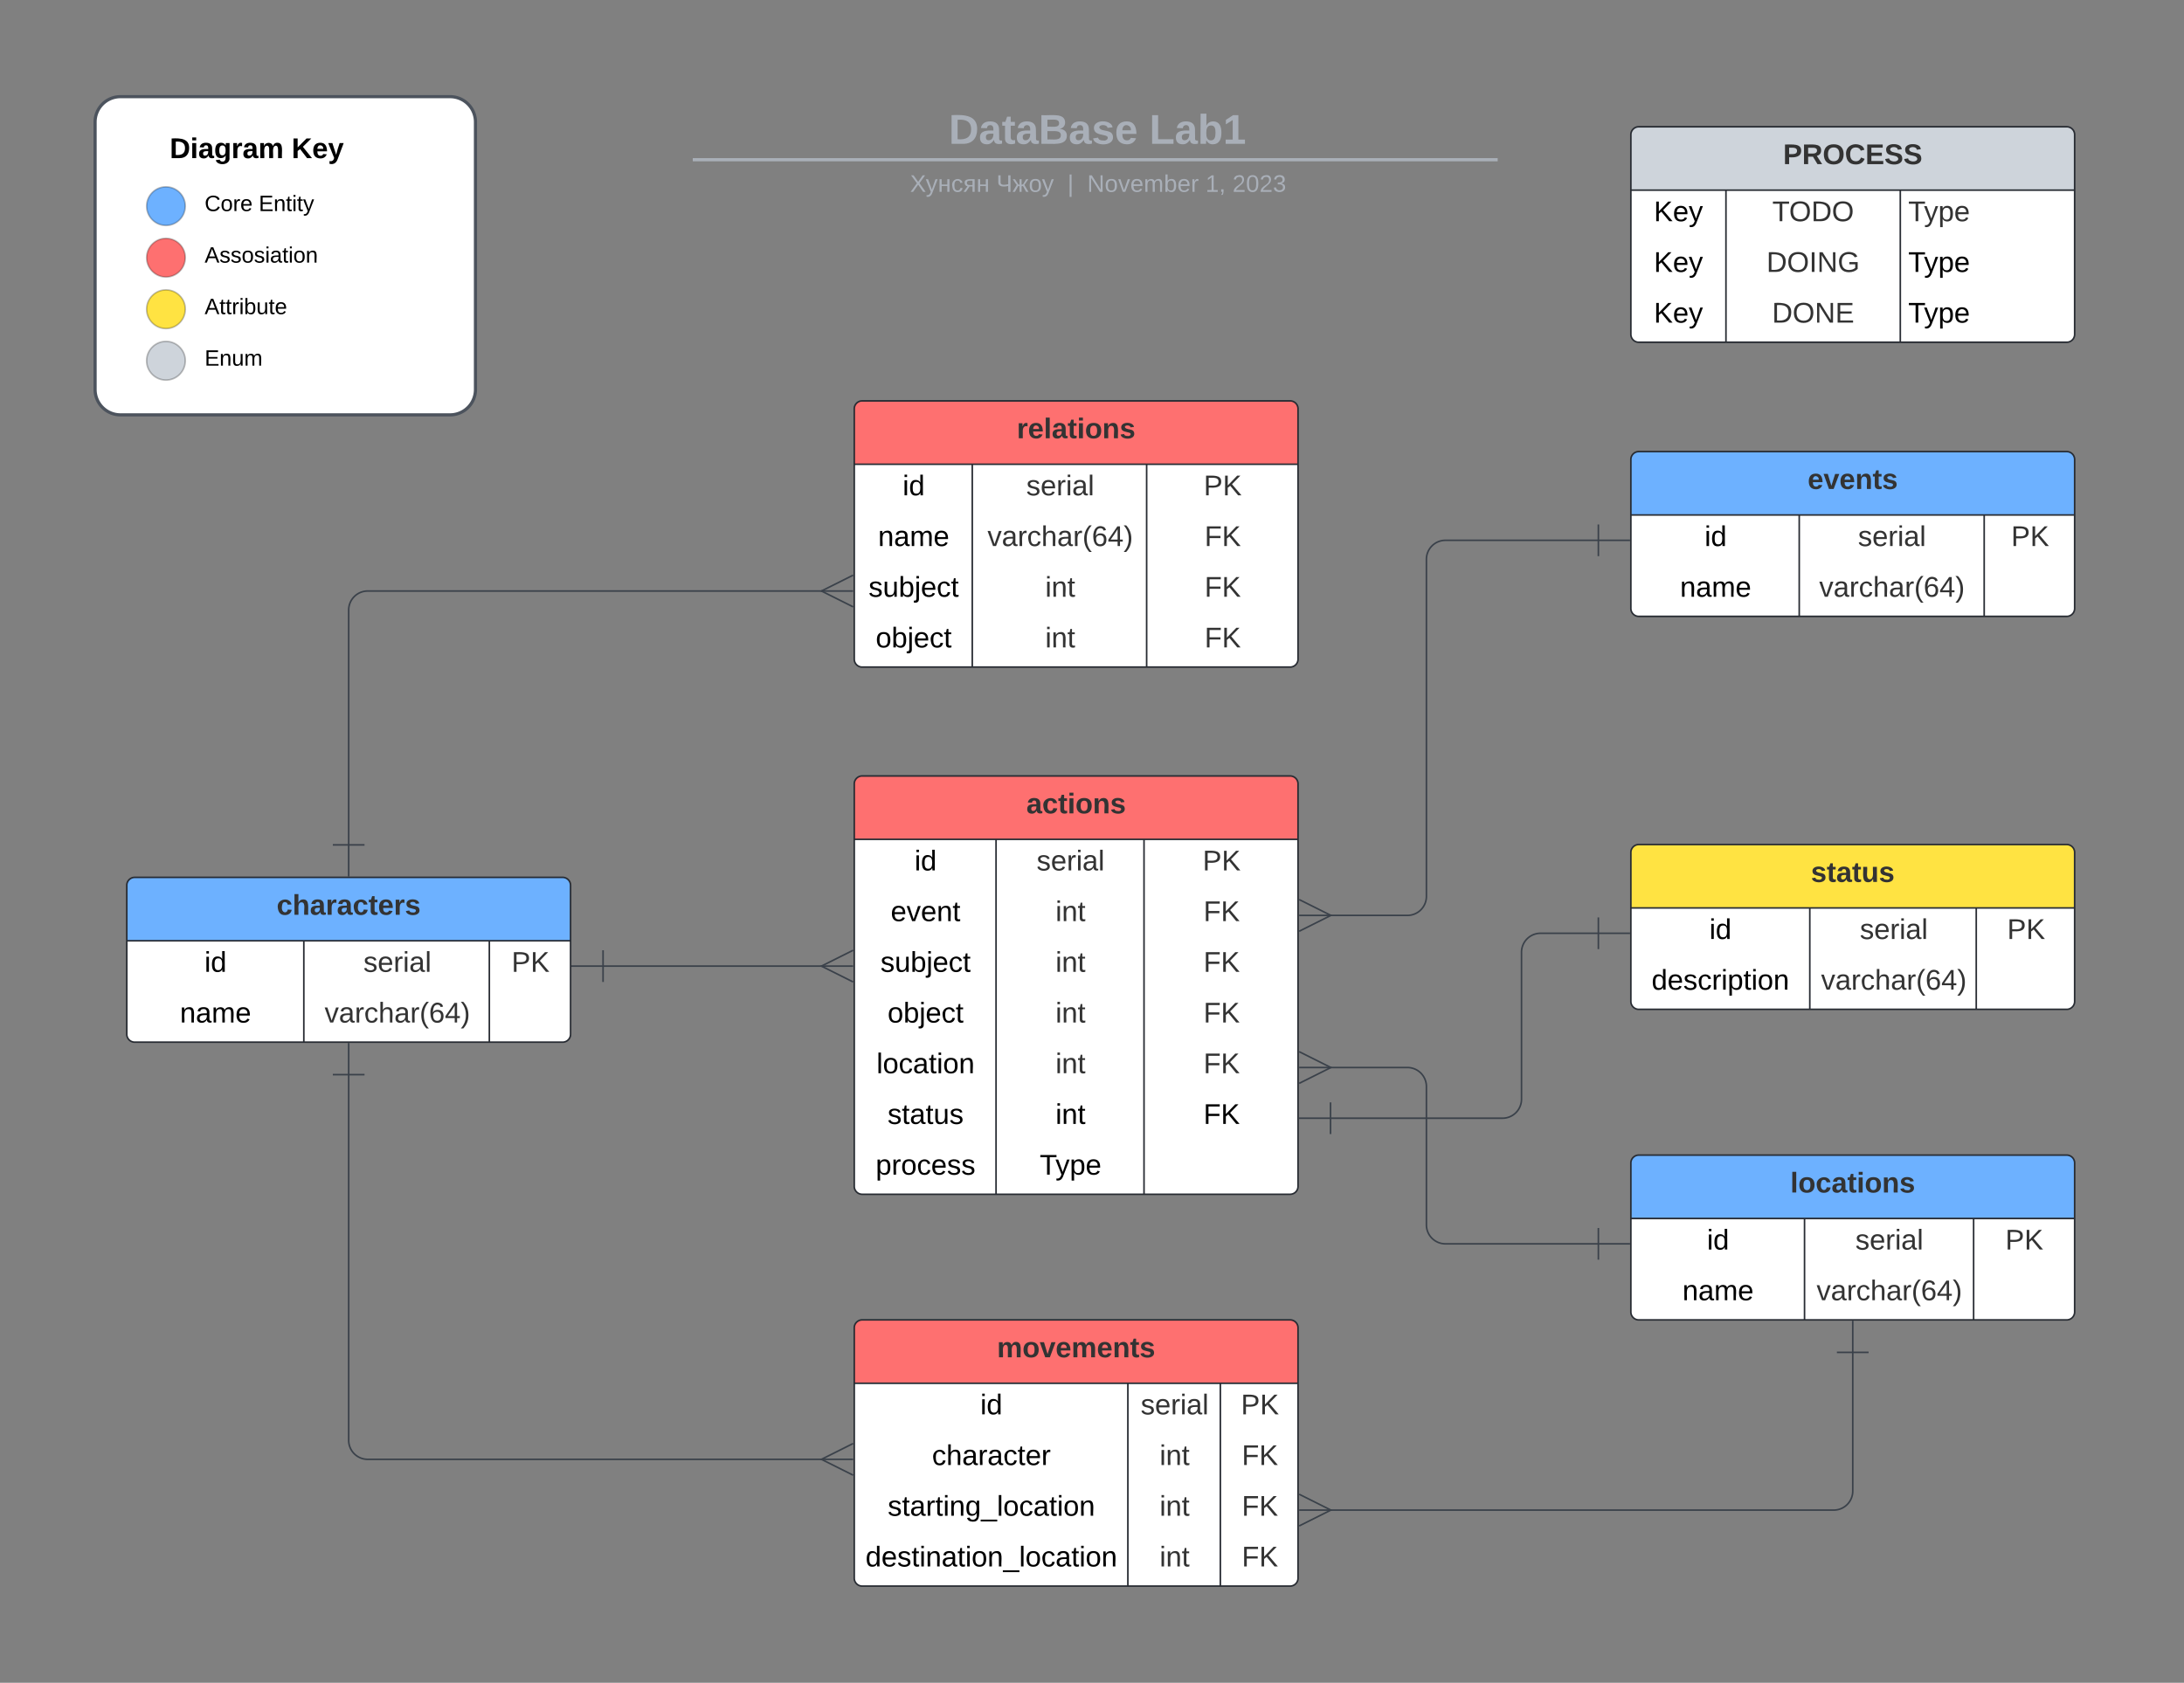 <svg xmlns="http://www.w3.org/2000/svg" xmlns:xlink="http://www.w3.org/1999/xlink" xmlns:lucid="lucid" width="1378" height="1062"><rect width="100%" height="100%" fill="#808080" stroke="none"/><g transform="translate(0 0)" lucid:page-tab-id="0_0"><path d="M262.63 69a8 8 0 0 1 8-8h836.75a8 8 0 0 1 8 8v25.16a8 8 0 0 1-8 8H270.6a8 8 0 0 1-8-8z" stroke="#000" stroke-opacity="0" stroke-width="2" fill="#fff" fill-opacity="0"/><use xlink:href="#a" transform="matrix(1,0,0,1,266.625,65) translate(332.029 25.783)"/><use xlink:href="#b" transform="matrix(1,0,0,1,266.625,65) translate(458.551 25.783)"/><path d="M438.1 100.8h505.87M438.14 100.8h-1.03M943.95 100.8h1.02" stroke="#a9afb8" stroke-width="2" fill="none"/><path d="M262.63 110.16a8 8 0 0 1 8-8h837.7a8 8 0 0 1 8 8V113a8 8 0 0 1-8 8h-837.7a8 8 0 0 1-8-8z" stroke="#000" stroke-opacity="0" stroke-width="2" fill="#fff" fill-opacity="0"/><use xlink:href="#c" transform="matrix(1,0,0,1,266.625,106.155) translate(307.615 14.917)"/><use xlink:href="#d" transform="matrix(1,0,0,1,266.625,106.155) translate(362.087 14.917)"/><use xlink:href="#e" transform="matrix(1,0,0,1,266.625,106.155) translate(406.913 14.917)"/><use xlink:href="#f" transform="matrix(1,0,0,1,266.625,106.155) translate(419.363 14.917)"/><use xlink:href="#g" transform="matrix(1,0,0,1,266.625,106.155) translate(494.017 14.917)"/><use xlink:href="#h" transform="matrix(1,0,0,1,266.625,106.155) translate(511.013 14.917)"/><path d="M80 558.72a5 5 0 0 1 5-5h270a5 5 0 0 1 5 5v94a5 5 0 0 1-5 5H85a5 5 0 0 1-5-5z" fill="#fff"/><path d="M80 593.72v-35a5 5 0 0 1 5-5h270a5 5 0 0 1 5 5v35" fill="#6db1ff"/><path d="M80 558.72a5 5 0 0 1 5-5h270a5 5 0 0 1 5 5v94a5 5 0 0 1-5 5H85a5 5 0 0 1-5-5zM80 593.72h280M191.7 593.72v64M308.75 593.72v64" stroke="#282c33" fill="none"/><use xlink:href="#i" transform="matrix(1,0,0,1,90,553.724) translate(84.55 23.6)"/><use xlink:href="#j" transform="matrix(1,0,0,1,85,596.224) translate(44.025 17.1)"/><use xlink:href="#k" transform="matrix(1,0,0,1,196.706,596.224) translate(32.575 17.1)"/><use xlink:href="#l" transform="matrix(1,0,0,1,313.754,596.224) translate(9 17.1)"/><use xlink:href="#m" transform="matrix(1,0,0,1,85,628.224) translate(28.525 17.1)"/><use xlink:href="#n" transform="matrix(1,0,0,1,196.706,628.224) translate(8.1 17.1)"/><path d="M60 77a16 16 0 0 1 16-16h208a16 16 0 0 1 16 16v168.82a16 16 0 0 1-16 16H76a16 16 0 0 1-16-16z" stroke="#4c535d" stroke-width="2" fill="#fff"/><path d="M116.9 130.1c0 6.74-5.45 12.2-12.18 12.2-6.74 0-12.2-5.46-12.2-12.2 0-6.73 5.46-12.2 12.2-12.2 6.73 0 12.2 5.47 12.2 12.2z" stroke="#000" stroke-opacity=".25" fill="#6db1ff"/><path d="M116.9 162.63c0 6.74-5.45 12.2-12.18 12.2-6.74 0-12.2-5.47-12.2-12.2 0-6.74 5.46-12.2 12.2-12.2 6.73 0 12.2 5.46 12.2 12.2z" stroke="#000" stroke-opacity=".25" fill="#fe7070"/><path d="M116.9 195.15c0 6.74-5.45 12.2-12.18 12.2-6.74 0-12.2-5.46-12.2-12.2 0-6.74 5.46-12.2 12.2-12.2 6.73 0 12.2 5.47 12.2 12.2z" stroke="#000" stroke-opacity=".25" fill="#ffe342"/><path d="M116.9 227.67c0 6.74-5.45 12.2-12.18 12.2-6.74 0-12.2-5.46-12.2-12.2 0-6.73 5.46-12.2 12.2-12.2 6.73 0 12.2 5.47 12.2 12.2z" stroke="#000" stroke-opacity=".25" fill="#ced4db"/><use xlink:href="#o" transform="matrix(1,0,0,1,92.521,85.391) translate(14.575 14.4)"/><use xlink:href="#p" transform="matrix(1,0,0,1,92.521,85.391) translate(91.475 14.4)"/><use xlink:href="#q" transform="matrix(1,0,0,1,129.108,117.913) translate(0 15.3)"/><use xlink:href="#r" transform="matrix(1,0,0,1,129.108,117.913) translate(34.144 15.3)"/><use xlink:href="#s" transform="matrix(1,0,0,1,129.108,150.434) translate(0 15.3)"/><use xlink:href="#t" transform="matrix(1,0,0,1,129.108,182.955) translate(0 15.3)"/><use xlink:href="#u" transform="matrix(1,0,0,1,129.108,215.477) translate(0 15.3)"/><path d="M1029 734a5 5 0 0 1 5-5h270a5 5 0 0 1 5 5v94a5 5 0 0 1-5 5h-270a5 5 0 0 1-5-5z" fill="#fff"/><path d="M1029 769v-35a5 5 0 0 1 5-5h270a5 5 0 0 1 5 5v35" fill="#6db1ff"/><path d="M1029 734a5 5 0 0 1 5-5h270a5 5 0 0 1 5 5v94a5 5 0 0 1-5 5h-270a5 5 0 0 1-5-5zM1029 769h280M1138.57 769v64M1245.26 769v64" stroke="#282c33" fill="none"/><use xlink:href="#v" transform="matrix(1,0,0,1,1039,729) translate(90.6 23.6)"/><use xlink:href="#j" transform="matrix(1,0,0,1,1034,771.5) translate(43.025 17.1)"/><use xlink:href="#k" transform="matrix(1,0,0,1,1143.569,771.5) translate(27.075 17.1)"/><use xlink:href="#l" transform="matrix(1,0,0,1,1250.258,771.5) translate(15 17.1)"/><use xlink:href="#m" transform="matrix(1,0,0,1,1034,803.5) translate(27.525 17.1)"/><use xlink:href="#n" transform="matrix(1,0,0,1,1143.569,803.5) translate(2.6 17.1)"/><path d="M1029 290a5 5 0 0 1 5-5h270a5 5 0 0 1 5 5v94a5 5 0 0 1-5 5h-270a5 5 0 0 1-5-5z" fill="#fff"/><path d="M1029 325v-35a5 5 0 0 1 5-5h270a5 5 0 0 1 5 5v35" fill="#6db1ff"/><path d="M1029 290a5 5 0 0 1 5-5h270a5 5 0 0 1 5 5v94a5 5 0 0 1-5 5h-270a5 5 0 0 1-5-5zM1029 325h280M1135.23 325v64M1251.93 325v64" stroke="#282c33" fill="none"/><use xlink:href="#w" transform="matrix(1,0,0,1,1039,285) translate(101.55 23.6)"/><use xlink:href="#j" transform="matrix(1,0,0,1,1034,327.5) translate(41.525 17.1)"/><use xlink:href="#k" transform="matrix(1,0,0,1,1140.235,327.5) translate(32.075 17.1)"/><use xlink:href="#l" transform="matrix(1,0,0,1,1256.926,327.5) translate(12 17.1)"/><use xlink:href="#m" transform="matrix(1,0,0,1,1034,359.5) translate(26.025 17.1)"/><use xlink:href="#n" transform="matrix(1,0,0,1,1140.235,359.5) translate(7.6 17.1)"/><path d="M1029 538a5 5 0 0 1 5-5h270a5 5 0 0 1 5 5v94a5 5 0 0 1-5 5h-270a5 5 0 0 1-5-5z" fill="#fff"/><path d="M1029 573v-35a5 5 0 0 1 5-5h270a5 5 0 0 1 5 5v35" fill="#ffe342"/><path d="M1029 538a5 5 0 0 1 5-5h270a5 5 0 0 1 5 5v94a5 5 0 0 1-5 5h-270a5 5 0 0 1-5-5zM1029 573h280M1141.9 573v64M1246.92 573v64" stroke="#282c33" fill="none"/><use xlink:href="#x" transform="matrix(1,0,0,1,1039,533) translate(103.575 23.6)"/><use xlink:href="#j" transform="matrix(1,0,0,1,1034,575.5) translate(44.525 17.1)"/><use xlink:href="#k" transform="matrix(1,0,0,1,1146.903,575.5) translate(26.575 17.1)"/><use xlink:href="#l" transform="matrix(1,0,0,1,1251.925,575.5) translate(14.5 17.1)"/><use xlink:href="#y" transform="matrix(1,0,0,1,1034,607.5) translate(8.075 17.1)"/><use xlink:href="#n" transform="matrix(1,0,0,1,1146.903,607.5) translate(2.1 17.1)"/><path d="M1029 85a5 5 0 0 1 5-5h270a5 5 0 0 1 5 5v126a5 5 0 0 1-5 5h-270a5 5 0 0 1-5-5z" fill="#fff"/><path d="M1029 120V85a5 5 0 0 1 5-5h270a5 5 0 0 1 5 5v35" fill="#ced4db"/><path d="M1029 85a5 5 0 0 1 5-5h270a5 5 0 0 1 5 5v126a5 5 0 0 1-5 5h-270a5 5 0 0 1-5-5zM1029 120h280M1089 120v96M1199 120v96" stroke="#282c33" fill="none"/><use xlink:href="#z" transform="matrix(1,0,0,1,1039,80) translate(86.05 23.6)"/><use xlink:href="#A" transform="matrix(1,0,0,1,1034,122.5) translate(9.5 17.1)"/><use xlink:href="#B" transform="matrix(1,0,0,1,1094,122.5) translate(24.225 17.1)"/><use xlink:href="#C" transform="matrix(1,0,0,1,1204,122.5) translate(0 17.1)"/><use xlink:href="#A" transform="matrix(1,0,0,1,1034,154.5) translate(9.5 17.1)"/><use xlink:href="#D" transform="matrix(1,0,0,1,1094,154.5) translate(20.55 17.1)"/><use xlink:href="#E" transform="matrix(1,0,0,1,1204,154.5) translate(0 17.1)"/><use xlink:href="#A" transform="matrix(1,0,0,1,1034,186.5) translate(9.5 17.1)"/><use xlink:href="#F" transform="matrix(1,0,0,1,1094,186.5) translate(24.05 17.1)"/><use xlink:href="#E" transform="matrix(1,0,0,1,1204,186.5) translate(0 17.1)"/><path d="M539 258a5 5 0 0 1 5-5h270a5 5 0 0 1 5 5v158a5 5 0 0 1-5 5H544a5 5 0 0 1-5-5z" fill="#fff"/><path d="M539 293v-35a5 5 0 0 1 5-5h270a5 5 0 0 1 5 5v35" fill="#fe7070"/><path d="M539 258a5 5 0 0 1 5-5h270a5 5 0 0 1 5 5v158a5 5 0 0 1-5 5H544a5 5 0 0 1-5-5zM539 293h280M613.46 293v128M723.48 293v128" stroke="#282c33" fill="none"/><use xlink:href="#G" transform="matrix(1,0,0,1,549,253) translate(92.575 23.6)"/><use xlink:href="#j" transform="matrix(1,0,0,1,544,295.5) translate(25.525 17.1)"/><use xlink:href="#k" transform="matrix(1,0,0,1,618.46,295.5) translate(29.075 17.1)"/><use xlink:href="#l" transform="matrix(1,0,0,1,728.483,295.5) translate(31 17.1)"/><use xlink:href="#m" transform="matrix(1,0,0,1,544,327.5) translate(10.025 17.1)"/><use xlink:href="#n" transform="matrix(1,0,0,1,618.46,327.5) translate(4.6 17.1)"/><use xlink:href="#H" transform="matrix(1,0,0,1,728.483,327.5) translate(31.525 17.1)"/><use xlink:href="#I" transform="matrix(1,0,0,1,544,359.5) translate(4.025 17.1)"/><use xlink:href="#J" transform="matrix(1,0,0,1,618.46,359.5) translate(41.025 17.1)"/><use xlink:href="#K" transform="matrix(1,0,0,1,728.483,359.5) translate(31.525 17.1)"/><use xlink:href="#L" transform="matrix(1,0,0,1,544,391.5) translate(8.525 17.1)"/><use xlink:href="#J" transform="matrix(1,0,0,1,618.46,391.5) translate(41.025 17.1)"/><use xlink:href="#K" transform="matrix(1,0,0,1,728.483,391.5) translate(31.525 17.1)"/><path d="M539 494.72a5 5 0 0 1 5-5h270a5 5 0 0 1 5 5v254a5 5 0 0 1-5 5H544a5 5 0 0 1-5-5z" fill="#fff"/><path d="M539 529.72v-35a5 5 0 0 1 5-5h270a5 5 0 0 1 5 5v35" fill="#fe7070"/><path d="M539 494.72a5 5 0 0 1 5-5h270a5 5 0 0 1 5 5v254a5 5 0 0 1-5 5H544a5 5 0 0 1-5-5zM539 529.72h280M628.46 529.72v224M721.82 529.72v224" stroke="#282c33" fill="none"/><use xlink:href="#M" transform="matrix(1,0,0,1,549,489.724) translate(98.575 23.6)"/><use xlink:href="#j" transform="matrix(1,0,0,1,544,532.224) translate(33.025 17.1)"/><use xlink:href="#k" transform="matrix(1,0,0,1,633.463,532.224) translate(20.575 17.1)"/><use xlink:href="#l" transform="matrix(1,0,0,1,726.816,532.224) translate(32 17.1)"/><use xlink:href="#N" transform="matrix(1,0,0,1,544,564.224) translate(18 17.1)"/><use xlink:href="#O" transform="matrix(1,0,0,1,633.463,564.224) translate(32.525 17.1)"/><use xlink:href="#K" transform="matrix(1,0,0,1,726.816,564.224) translate(32.525 17.1)"/><use xlink:href="#I" transform="matrix(1,0,0,1,544,596.224) translate(11.525 17.1)"/><use xlink:href="#J" transform="matrix(1,0,0,1,633.463,596.224) translate(32.525 17.1)"/><use xlink:href="#K" transform="matrix(1,0,0,1,726.816,596.224) translate(32.525 17.1)"/><use xlink:href="#L" transform="matrix(1,0,0,1,544,628.224) translate(16.025 17.1)"/><use xlink:href="#J" transform="matrix(1,0,0,1,633.463,628.224) translate(32.525 17.1)"/><use xlink:href="#K" transform="matrix(1,0,0,1,726.816,628.224) translate(32.525 17.1)"/><use xlink:href="#P" transform="matrix(1,0,0,1,544,660.224) translate(9.05 17.1)"/><use xlink:href="#J" transform="matrix(1,0,0,1,633.463,660.224) translate(32.525 17.1)"/><use xlink:href="#K" transform="matrix(1,0,0,1,726.816,660.224) translate(32.525 17.1)"/><use xlink:href="#Q" transform="matrix(1,0,0,1,544,692.224) translate(16 17.1)"/><use xlink:href="#R" transform="matrix(1,0,0,1,633.463,692.224) translate(32.525 17.1)"/><use xlink:href="#S" transform="matrix(1,0,0,1,726.816,692.224) translate(32.525 17.1)"/><use xlink:href="#T" transform="matrix(1,0,0,1,544,724.224) translate(8.525 17.1)"/><use xlink:href="#E" transform="matrix(1,0,0,1,633.463,724.224) translate(22.525 17.1)"/><path d="M539 838a5 5 0 0 1 5-5h270a5 5 0 0 1 5 5v158a5 5 0 0 1-5 5H544a5 5 0 0 1-5-5z" fill="#fff"/><path d="M539 873v-35a5 5 0 0 1 5-5h270a5 5 0 0 1 5 5v35" fill="#fe7070"/><path d="M539 838a5 5 0 0 1 5-5h270a5 5 0 0 1 5 5v158a5 5 0 0 1-5 5H544a5 5 0 0 1-5-5zM539 873h280M711.63 873v128M769.98 873v128" stroke="#282c33" fill="none"/><use xlink:href="#U" transform="matrix(1,0,0,1,549,833) translate(80.075 23.6)"/><use xlink:href="#j" transform="matrix(1,0,0,1,544,875.5) translate(74.525 17.1)"/><use xlink:href="#k" transform="matrix(1,0,0,1,716.634,875.5) translate(3.075 17.1)"/><use xlink:href="#l" transform="matrix(1,0,0,1,774.979,875.5) translate(8 17.1)"/><use xlink:href="#V" transform="matrix(1,0,0,1,544,907.5) translate(44.05 17.1)"/><use xlink:href="#O" transform="matrix(1,0,0,1,716.634,907.5) translate(15.025 17.1)"/><use xlink:href="#K" transform="matrix(1,0,0,1,774.979,907.5) translate(8.525 17.1)"/><use xlink:href="#W" transform="matrix(1,0,0,1,544,939.5) translate(16.1 17.1)"/><use xlink:href="#J" transform="matrix(1,0,0,1,716.634,939.5) translate(15.025 17.1)"/><use xlink:href="#K" transform="matrix(1,0,0,1,774.979,939.5) translate(8.525 17.1)"/><use xlink:href="#X" transform="matrix(1,0,0,1,544,971.5) translate(2.1 17.1)"/><use xlink:href="#J" transform="matrix(1,0,0,1,716.634,971.5) translate(15.025 17.1)"/><use xlink:href="#K" transform="matrix(1,0,0,1,774.979,971.5) translate(8.525 17.1)"/><path d="M519.1 373H232a12 12 0 0 0-12 12v148.22" stroke="#3a414a" fill="none"/><path d="M538.28 383l-20-10 20-10" stroke="#3a414a" fill="#fff" fill-opacity="0"/><path d="M538.28 373h-20M230 533.22h-20M220 553.22v-20" stroke="#3a414a" fill="#fff"/><path d="M380.5 609.72h138.6" stroke="#3a414a" fill="none"/><path d="M380.5 619.72v-20M360.5 609.72h20" stroke="#3a414a" fill="#fff"/><path d="M538.28 619.72l-20-10 20-10" stroke="#3a414a" fill="#fff" fill-opacity="0"/><path d="M538.28 609.72h-20" stroke="#3a414a" fill="#fff"/><path d="M838.9 577.72H888a12 12 0 0 0 12-12V353a12 12 0 0 1 12-12h96.5" stroke="#3a414a" fill="none"/><path d="M819.72 567.72l20 10-20 10" stroke="#3a414a" fill="#fff" fill-opacity="0"/><path d="M819.72 577.72h20M1008.5 331v20M1028.5 341h-20" stroke="#3a414a" fill="#fff"/><path d="M220 678.22V909a12 12 0 0 0 12 12h287.1" stroke="#3a414a" fill="none"/><path d="M210 678.22h20M220 658.22v20" stroke="#3a414a" fill="#fff"/><path d="M538.28 931l-20-10 20-10" stroke="#3a414a" fill="#fff" fill-opacity="0"/><path d="M538.28 921h-20" stroke="#3a414a" fill="#fff"/><path d="M838.9 673.72H888a12 12 0 0 1 12 12V773a12 12 0 0 0 12 12h96.5" stroke="#3a414a" fill="none"/><path d="M819.72 663.72l20 10-20 10" stroke="#3a414a" fill="#fff" fill-opacity="0"/><path d="M819.72 673.72h20M1008.5 775v20M1028.5 785h-20" stroke="#3a414a" fill="#fff"/><path d="M838.9 953.04H1157a12 12 0 0 0 12-12V853.5" stroke="#3a414a" fill="none"/><path d="M819.72 943.04l20 10-20 10" stroke="#3a414a" fill="#fff" fill-opacity="0"/><path d="M819.72 953.04h20M1159 853.5h20M1169 833.5v20" stroke="#3a414a" fill="#fff"/><path d="M839.5 705.72H948a12 12 0 0 0 12-12V601a12 12 0 0 1 12-12h36.5" stroke="#3a414a" fill="none"/><path d="M839.5 715.72v-20M819.5 705.72h20M1008.5 579v20M1028.5 589h-20" stroke="#3a414a" fill="#fff"/><defs><path fill="#a9afb8" d="M24-248c120-7 223 5 221 122C244-46 201 0 124 0H24v-248zM76-40c74 7 117-18 117-86 0-67-45-88-117-82v168" id="Y"/><path fill="#a9afb8" d="M133-34C117-15 103 5 69 4 32 3 11-16 11-54c-1-60 55-63 116-61 1-26-3-47-28-47-18 1-26 9-28 27l-52-2c7-38 36-58 82-57s74 22 75 68l1 82c-1 14 12 18 25 15v27c-30 8-71 5-69-32zm-48 3c29 0 43-24 42-57-32 0-66-3-65 30 0 17 8 27 23 27" id="Z"/><path fill="#a9afb8" d="M115-3C79 11 28 4 28-45v-112H4v-33h27l15-45h31v45h36v33H77v99c-1 23 16 31 38 25v30" id="aa"/><path fill="#a9afb8" d="M182-130c37 4 62 22 62 59C244 23 116-4 24 0v-248c84 5 203-23 205 63 0 31-19 50-47 55zM76-148c40-3 101 13 101-30 0-44-60-28-101-31v61zm0 110c48-3 116 14 116-37 0-48-69-32-116-35v72" id="ab"/><path fill="#a9afb8" d="M137-138c1-29-70-34-71-4 15 46 118 7 119 86 1 83-164 76-172 9l43-7c4 19 20 25 44 25 33 8 57-30 24-41C81-84 22-81 20-136c-2-80 154-74 161-7" id="ac"/><path fill="#a9afb8" d="M185-48c-13 30-37 53-82 52C43 2 14-33 14-96s30-98 90-98c62 0 83 45 84 108H66c0 31 8 55 39 56 18 0 30-7 34-22zm-45-69c5-46-57-63-70-21-2 6-4 13-4 21h74" id="ad"/><g id="a"><use transform="matrix(0.073,0,0,0.073,0,0)" xlink:href="#Y"/><use transform="matrix(0.073,0,0,0.073,18.865,0)" xlink:href="#Z"/><use transform="matrix(0.073,0,0,0.073,33.433,0)" xlink:href="#aa"/><use transform="matrix(0.073,0,0,0.073,42.101,0)" xlink:href="#Z"/><use transform="matrix(0.073,0,0,0.073,56.669,0)" xlink:href="#ab"/><use transform="matrix(0.073,0,0,0.073,75.535,0)" xlink:href="#Z"/><use transform="matrix(0.073,0,0,0.073,90.102,0)" xlink:href="#ac"/><use transform="matrix(0.073,0,0,0.073,104.67,0)" xlink:href="#ad"/></g><path fill="#a9afb8" d="M24 0v-248h52v208h133V0H24" id="ae"/><path fill="#a9afb8" d="M135-194c52 0 70 43 70 98 0 56-19 99-73 100-30 1-46-15-58-35L72 0H24l1-261h50v104c11-23 29-37 60-37zM114-30c31 0 40-27 40-66 0-37-7-63-39-63s-41 28-41 65c0 36 8 64 40 64" id="af"/><path fill="#a9afb8" d="M23 0v-37h61v-169l-59 37v-38l62-41h46v211h57V0H23" id="ag"/><g id="b"><use transform="matrix(0.073,0,0,0.073,0,0)" xlink:href="#ae"/><use transform="matrix(0.073,0,0,0.073,15.952,0)" xlink:href="#Z"/><use transform="matrix(0.073,0,0,0.073,30.52,0)" xlink:href="#af"/><use transform="matrix(0.073,0,0,0.073,46.472,0)" xlink:href="#ag"/></g><path fill="#a9afb8" d="M195 0l-74-108L45 0H8l94-129-87-119h37l69 98 67-98h37l-84 118L233 0h-38" id="ah"/><path fill="#a9afb8" d="M179-190L93 31C79 59 56 82 12 73V49c39 6 53-20 64-50L1-190h34L92-34l54-156h33" id="ai"/><path fill="#a9afb8" d="M57-190v80h85v-80h32V0h-32v-87H57V0H25v-190h32" id="aj"/><path fill="#a9afb8" d="M96-169c-40 0-48 33-48 73s9 75 48 75c24 0 41-14 43-38l32 2c-6 37-31 61-74 61-59 0-76-41-82-99-10-93 101-131 147-64 4 7 5 14 7 22l-32 3c-4-21-16-35-41-35" id="ak"/><path fill="#a9afb8" d="M20-138c-1-64 85-51 150-52V0h-32v-81H94L39 0H3l60-83c-28-5-43-24-43-55zm33 3c0 40 46 33 85 33v-66c-39 0-85-6-85 33" id="al"/><g id="c"><use transform="matrix(0.042,0,0,0.042,0,0)" xlink:href="#ah"/><use transform="matrix(0.042,0,0,0.042,9.858,0)" xlink:href="#ai"/><use transform="matrix(0.042,0,0,0.042,17.506,0)" xlink:href="#aj"/><use transform="matrix(0.042,0,0,0.042,25.919,0)" xlink:href="#ak"/><use transform="matrix(0.042,0,0,0.042,33.567,0)" xlink:href="#al"/><use transform="matrix(0.042,0,0,0.042,41.81,0)" xlink:href="#aj"/></g><path fill="#a9afb8" d="M62-147c-4 58 76 40 115 32v-133h34V0h-34v-89C118-74 28-68 28-143v-105h34v101" id="am"/><path fill="#a9afb8" d="M156-87c-4 1-15 3-20 3V0h-31v-84c-5 0-16-2-20-3L36 0H1l62-104c-22-24-40-59-60-86h33l50 76c5 5 9 7 19 7v-83h31v83c27-1 31-21 43-41l26-42h33l-60 86L240 0h-36" id="an"/><path fill="#a9afb8" d="M100-194c62-1 85 37 85 99 1 63-27 99-86 99S16-35 15-95c0-66 28-99 85-99zM99-20c44 1 53-31 53-75 0-43-8-75-51-75s-53 32-53 75 10 74 51 75" id="ao"/><g id="d"><use transform="matrix(0.042,0,0,0.042,0,0)" xlink:href="#am"/><use transform="matrix(0.042,0,0,0.042,10.155,0)" xlink:href="#an"/><use transform="matrix(0.042,0,0,0.042,20.353,0)" xlink:href="#ao"/><use transform="matrix(0.042,0,0,0.042,28.681,0)" xlink:href="#ai"/></g><path fill="#a9afb8" d="M32 76v-337h29V76H32" id="ap"/><use transform="matrix(0.042,0,0,0.042,0,0)" xlink:href="#ap" id="e"/><path fill="#a9afb8" d="M190 0L58-211 59 0H30v-248h39L202-35l-2-213h31V0h-41" id="aq"/><path fill="#a9afb8" d="M100-194c62-1 85 37 85 99 1 63-27 99-86 99S16-35 15-95c0-66 28-99 85-99zM99-20c44 1 53-31 53-75 0-43-8-75-51-75s-53 32-53 75 10 74 51 75" id="ar"/><path fill="#a9afb8" d="M108 0H70L1-190h34L89-25l56-165h34" id="as"/><path fill="#a9afb8" d="M100-194c63 0 86 42 84 106H49c0 40 14 67 53 68 26 1 43-12 49-29l28 8c-11 28-37 45-77 45C44 4 14-33 15-96c1-61 26-98 85-98zm52 81c6-60-76-77-97-28-3 7-6 17-6 28h103" id="at"/><path fill="#a9afb8" d="M210-169c-67 3-38 105-44 169h-31v-121c0-29-5-50-35-48C34-165 62-65 56 0H25l-1-190h30c1 10-1 24 2 32 10-44 99-50 107 0 11-21 27-35 58-36 85-2 47 119 55 194h-31v-121c0-29-5-49-35-48" id="au"/><path fill="#a9afb8" d="M115-194c53 0 69 39 70 98 0 66-23 100-70 100C84 3 66-7 56-30L54 0H23l1-261h32v101c10-23 28-34 59-34zm-8 174c40 0 45-34 45-75 0-40-5-75-45-74-42 0-51 32-51 76 0 43 10 73 51 73" id="av"/><path fill="#a9afb8" d="M114-163C36-179 61-72 57 0H25l-1-190h30c1 12-1 29 2 39 6-27 23-49 58-41v29" id="aw"/><g id="f"><use transform="matrix(0.042,0,0,0.042,0,0)" xlink:href="#aq"/><use transform="matrix(0.042,0,0,0.042,11.005,0)" xlink:href="#ar"/><use transform="matrix(0.042,0,0,0.042,19.503,0)" xlink:href="#as"/><use transform="matrix(0.042,0,0,0.042,27.151,0)" xlink:href="#at"/><use transform="matrix(0.042,0,0,0.042,35.649,0)" xlink:href="#au"/><use transform="matrix(0.042,0,0,0.042,48.353,0)" xlink:href="#av"/><use transform="matrix(0.042,0,0,0.042,56.851,0)" xlink:href="#at"/><use transform="matrix(0.042,0,0,0.042,65.349,0)" xlink:href="#aw"/></g><path fill="#a9afb8" d="M27 0v-27h64v-190l-56 39v-29l58-41h29v221h61V0H27" id="ax"/><path fill="#a9afb8" d="M68-38c1 34 0 65-14 84H32c9-13 17-26 17-46H33v-38h35" id="ay"/><g id="g"><use transform="matrix(0.042,0,0,0.042,0,0)" xlink:href="#ax"/><use transform="matrix(0.042,0,0,0.042,8.498,0)" xlink:href="#ay"/></g><path fill="#a9afb8" d="M101-251c82-7 93 87 43 132L82-64C71-53 59-42 53-27h129V0H18c2-99 128-94 128-182 0-28-16-43-45-43s-46 15-49 41l-32-3c6-41 34-60 81-64" id="az"/><path fill="#a9afb8" d="M101-251c68 0 85 55 85 127S166 4 100 4C33 4 14-52 14-124c0-73 17-127 87-127zm-1 229c47 0 54-49 54-102s-4-102-53-102c-51 0-55 48-55 102 0 53 5 102 54 102" id="aA"/><path fill="#a9afb8" d="M126-127c33 6 58 20 58 59 0 88-139 92-164 29-3-8-5-16-6-25l32-3c6 27 21 44 54 44 32 0 52-15 52-46 0-38-36-46-79-43v-28c39 1 72-4 72-42 0-27-17-43-46-43-28 0-47 15-49 41l-32-3c6-42 35-63 81-64 48-1 79 21 79 65 0 36-21 52-52 59" id="aB"/><g id="h"><use transform="matrix(0.042,0,0,0.042,0,0)" xlink:href="#az"/><use transform="matrix(0.042,0,0,0.042,8.498,0)" xlink:href="#aA"/><use transform="matrix(0.042,0,0,0.042,16.996,0)" xlink:href="#az"/><use transform="matrix(0.042,0,0,0.042,25.494,0)" xlink:href="#aB"/></g><path fill="#333" d="M190-63c-7 42-38 67-86 67-59 0-84-38-90-98-12-110 154-137 174-36l-49 2c-2-19-15-32-35-32-30 0-35 28-38 64-6 74 65 87 74 30" id="aC"/><path fill="#333" d="M114-157C55-157 80-60 75 0H25v-261h50l-1 109c12-26 28-41 61-42 86-1 58 113 63 194h-50c-7-57 23-157-34-157" id="aD"/><path fill="#333" d="M133-34C117-15 103 5 69 4 32 3 11-16 11-54c-1-60 55-63 116-61 1-26-3-47-28-47-18 1-26 9-28 27l-52-2c7-38 36-58 82-57s74 22 75 68l1 82c-1 14 12 18 25 15v27c-30 8-71 5-69-32zm-48 3c29 0 43-24 42-57-32 0-66-3-65 30 0 17 8 27 23 27" id="aE"/><path fill="#333" d="M135-150c-39-12-60 13-60 57V0H25l-1-190h47c2 13-1 29 3 40 6-28 27-53 61-41v41" id="aF"/><path fill="#333" d="M115-3C79 11 28 4 28-45v-112H4v-33h27l15-45h31v45h36v33H77v99c-1 23 16 31 38 25v30" id="aG"/><path fill="#333" d="M185-48c-13 30-37 53-82 52C43 2 14-33 14-96s30-98 90-98c62 0 83 45 84 108H66c0 31 8 55 39 56 18 0 30-7 34-22zm-45-69c5-46-57-63-70-21-2 6-4 13-4 21h74" id="aH"/><path fill="#333" d="M137-138c1-29-70-34-71-4 15 46 118 7 119 86 1 83-164 76-172 9l43-7c4 19 20 25 44 25 33 8 57-30 24-41C81-84 22-81 20-136c-2-80 154-74 161-7" id="aI"/><g id="i"><use transform="matrix(0.05,0,0,0.05,0,0)" xlink:href="#aC"/><use transform="matrix(0.05,0,0,0.05,10,0)" xlink:href="#aD"/><use transform="matrix(0.05,0,0,0.05,20.95,0)" xlink:href="#aE"/><use transform="matrix(0.05,0,0,0.05,30.95,0)" xlink:href="#aF"/><use transform="matrix(0.05,0,0,0.05,37.95,0)" xlink:href="#aE"/><use transform="matrix(0.05,0,0,0.05,47.95,0)" xlink:href="#aC"/><use transform="matrix(0.05,0,0,0.05,57.95,0)" xlink:href="#aG"/><use transform="matrix(0.05,0,0,0.05,63.9,0)" xlink:href="#aH"/><use transform="matrix(0.05,0,0,0.05,73.9,0)" xlink:href="#aF"/><use transform="matrix(0.05,0,0,0.05,80.9,0)" xlink:href="#aI"/></g><path d="M24-231v-30h32v30H24zM24 0v-190h32V0H24" id="aJ"/><path d="M85-194c31 0 48 13 60 33l-1-100h32l1 261h-30c-2-10 0-23-3-31C134-8 116 4 85 4 32 4 16-35 15-94c0-66 23-100 70-100zm9 24c-40 0-46 34-46 75 0 40 6 74 45 74 42 0 51-32 51-76 0-42-9-74-50-73" id="aK"/><g id="j"><use transform="matrix(0.05,0,0,0.05,0,0)" xlink:href="#aJ"/><use transform="matrix(0.05,0,0,0.05,3.95,0)" xlink:href="#aK"/></g><path fill="#333" d="M135-143c-3-34-86-38-87 0 15 53 115 12 119 90S17 21 10-45l28-5c4 36 97 45 98 0-10-56-113-15-118-90-4-57 82-63 122-42 12 7 21 19 24 35" id="aL"/><path fill="#333" d="M100-194c63 0 86 42 84 106H49c0 40 14 67 53 68 26 1 43-12 49-29l28 8c-11 28-37 45-77 45C44 4 14-33 15-96c1-61 26-98 85-98zm52 81c6-60-76-77-97-28-3 7-6 17-6 28h103" id="aM"/><path fill="#333" d="M114-163C36-179 61-72 57 0H25l-1-190h30c1 12-1 29 2 39 6-27 23-49 58-41v29" id="aN"/><path fill="#333" d="M24-231v-30h32v30H24zM24 0v-190h32V0H24" id="aO"/><path fill="#333" d="M141-36C126-15 110 5 73 4 37 3 15-17 15-53c-1-64 63-63 125-63 3-35-9-54-41-54-24 1-41 7-42 31l-33-3c5-37 33-52 76-52 45 0 72 20 72 64v82c-1 20 7 32 28 27v20c-31 9-61-2-59-35zM48-53c0 20 12 33 32 33 41-3 63-29 60-74-43 2-92-5-92 41" id="aP"/><path fill="#333" d="M24 0v-261h32V0H24" id="aQ"/><g id="k"><use transform="matrix(0.05,0,0,0.05,0,0)" xlink:href="#aL"/><use transform="matrix(0.05,0,0,0.05,9,0)" xlink:href="#aM"/><use transform="matrix(0.05,0,0,0.05,19,0)" xlink:href="#aN"/><use transform="matrix(0.05,0,0,0.05,24.95,0)" xlink:href="#aO"/><use transform="matrix(0.05,0,0,0.05,28.9,0)" xlink:href="#aP"/><use transform="matrix(0.05,0,0,0.05,38.9,0)" xlink:href="#aQ"/></g><path fill="#333" d="M30-248c87 1 191-15 191 75 0 78-77 80-158 76V0H30v-248zm33 125c57 0 124 11 124-50 0-59-68-47-124-48v98" id="aR"/><path fill="#333" d="M194 0L95-120 63-95V0H30v-248h33v124l119-124h40L117-140 236 0h-42" id="aS"/><g id="l"><use transform="matrix(0.05,0,0,0.05,0,0)" xlink:href="#aR"/><use transform="matrix(0.05,0,0,0.05,12,0)" xlink:href="#aS"/></g><path d="M117-194c89-4 53 116 60 194h-32v-121c0-31-8-49-39-48C34-167 62-67 57 0H25l-1-190h30c1 10-1 24 2 32 11-22 29-35 61-36" id="aT"/><path d="M141-36C126-15 110 5 73 4 37 3 15-17 15-53c-1-64 63-63 125-63 3-35-9-54-41-54-24 1-41 7-42 31l-33-3c5-37 33-52 76-52 45 0 72 20 72 64v82c-1 20 7 32 28 27v20c-31 9-61-2-59-35zM48-53c0 20 12 33 32 33 41-3 63-29 60-74-43 2-92-5-92 41" id="aU"/><path d="M210-169c-67 3-38 105-44 169h-31v-121c0-29-5-50-35-48C34-165 62-65 56 0H25l-1-190h30c1 10-1 24 2 32 10-44 99-50 107 0 11-21 27-35 58-36 85-2 47 119 55 194h-31v-121c0-29-5-49-35-48" id="aV"/><path d="M100-194c63 0 86 42 84 106H49c0 40 14 67 53 68 26 1 43-12 49-29l28 8c-11 28-37 45-77 45C44 4 14-33 15-96c1-61 26-98 85-98zm52 81c6-60-76-77-97-28-3 7-6 17-6 28h103" id="aW"/><g id="m"><use transform="matrix(0.05,0,0,0.05,0,0)" xlink:href="#aT"/><use transform="matrix(0.05,0,0,0.05,10,0)" xlink:href="#aU"/><use transform="matrix(0.05,0,0,0.05,20,0)" xlink:href="#aV"/><use transform="matrix(0.05,0,0,0.05,34.95,0)" xlink:href="#aW"/></g><path fill="#333" d="M108 0H70L1-190h34L89-25l56-165h34" id="aX"/><path fill="#333" d="M96-169c-40 0-48 33-48 73s9 75 48 75c24 0 41-14 43-38l32 2c-6 37-31 61-74 61-59 0-76-41-82-99-10-93 101-131 147-64 4 7 5 14 7 22l-32 3c-4-21-16-35-41-35" id="aY"/><path fill="#333" d="M106-169C34-169 62-67 57 0H25v-261h32l-1 103c12-21 28-36 61-36 89 0 53 116 60 194h-32v-121c2-32-8-49-39-48" id="aZ"/><path fill="#333" d="M87 75C49 33 22-17 22-94c0-76 28-126 65-167h31c-38 41-64 92-64 168S80 34 118 75H87" id="ba"/><path fill="#333" d="M110-160c48 1 74 30 74 79 0 53-28 85-80 85-65 0-83-55-86-122-5-90 50-162 133-122 14 7 22 21 27 39l-31 6c-5-40-67-38-82-6-9 19-15 44-15 74 11-20 30-34 60-33zm-7 138c34 0 49-23 49-58s-16-56-50-56c-29 0-50 16-49 49 1 36 15 65 50 65" id="bb"/><path fill="#333" d="M155-56V0h-30v-56H8v-25l114-167h33v167h35v25h-35zm-30-156c-27 46-58 90-88 131h88v-131" id="bc"/><path fill="#333" d="M33-261c38 41 65 92 65 168S71 34 33 75H2C39 34 66-17 66-93S39-220 2-261h31" id="bd"/><g id="n"><use transform="matrix(0.05,0,0,0.05,0,0)" xlink:href="#aX"/><use transform="matrix(0.05,0,0,0.05,9,0)" xlink:href="#aP"/><use transform="matrix(0.05,0,0,0.05,19,0)" xlink:href="#aN"/><use transform="matrix(0.05,0,0,0.05,24.95,0)" xlink:href="#aY"/><use transform="matrix(0.05,0,0,0.05,33.95,0)" xlink:href="#aZ"/><use transform="matrix(0.05,0,0,0.05,43.95,0)" xlink:href="#aP"/><use transform="matrix(0.05,0,0,0.05,53.95,0)" xlink:href="#aN"/><use transform="matrix(0.05,0,0,0.05,59.9,0)" xlink:href="#ba"/><use transform="matrix(0.05,0,0,0.05,65.85,0)" xlink:href="#bb"/><use transform="matrix(0.05,0,0,0.05,75.85,0)" xlink:href="#bc"/><use transform="matrix(0.05,0,0,0.05,85.85,0)" xlink:href="#bd"/></g><path d="M24-248c120-7 223 5 221 122C244-46 201 0 124 0H24v-248zM76-40c74 7 117-18 117-86 0-67-45-88-117-82v168" id="be"/><path d="M25-224v-37h50v37H25zM25 0v-190h50V0H25" id="bf"/><path d="M133-34C117-15 103 5 69 4 32 3 11-16 11-54c-1-60 55-63 116-61 1-26-3-47-28-47-18 1-26 9-28 27l-52-2c7-38 36-58 82-57s74 22 75 68l1 82c-1 14 12 18 25 15v27c-30 8-71 5-69-32zm-48 3c29 0 43-24 42-57-32 0-66-3-65 30 0 17 8 27 23 27" id="bg"/><path d="M195-6C206 82 75 100 31 46c-4-6-6-13-8-21l49-6c3 16 16 24 34 25 40 0 42-37 40-79-11 22-30 35-61 35-53 0-70-43-70-97 0-56 18-96 73-97 30 0 46 14 59 34l2-30h47zm-90-29c32 0 41-27 41-63 0-35-9-62-40-62-32 0-39 29-40 63 0 36 9 62 39 62" id="bh"/><path d="M135-150c-39-12-60 13-60 57V0H25l-1-190h47c2 13-1 29 3 40 6-28 27-53 61-41v41" id="bi"/><path d="M220-157c-53 9-28 100-34 157h-49v-107c1-27-5-49-29-50C55-147 81-57 75 0H25l-1-190h47c2 12-1 28 3 38 10-53 101-56 108 0 13-22 24-43 59-42 82 1 51 116 57 194h-49v-107c-1-25-5-48-29-50" id="bj"/><g id="o"><use transform="matrix(0.05,0,0,0.05,0,0)" xlink:href="#be"/><use transform="matrix(0.05,0,0,0.05,12.95,0)" xlink:href="#bf"/><use transform="matrix(0.05,0,0,0.05,17.95,0)" xlink:href="#bg"/><use transform="matrix(0.05,0,0,0.05,27.95,0)" xlink:href="#bh"/><use transform="matrix(0.05,0,0,0.05,38.9,0)" xlink:href="#bi"/><use transform="matrix(0.05,0,0,0.05,45.9,0)" xlink:href="#bg"/><use transform="matrix(0.05,0,0,0.05,55.9,0)" xlink:href="#bj"/></g><path d="M195 0l-88-114-31 24V0H24v-248h52v113l112-113h60L142-143 257 0h-62" id="bk"/><path d="M185-48c-13 30-37 53-82 52C43 2 14-33 14-96s30-98 90-98c62 0 83 45 84 108H66c0 31 8 55 39 56 18 0 30-7 34-22zm-45-69c5-46-57-63-70-21-2 6-4 13-4 21h74" id="bl"/><path d="M123 10C108 53 80 86 19 72V37c35 8 53-11 59-39L3-190h52l48 148c12-52 28-100 44-148h51" id="bm"/><g id="p"><use transform="matrix(0.05,0,0,0.05,0,0)" xlink:href="#bk"/><use transform="matrix(0.05,0,0,0.05,12.95,0)" xlink:href="#bl"/><use transform="matrix(0.05,0,0,0.05,22.95,0)" xlink:href="#bm"/></g><path d="M212-179c-10-28-35-45-73-45-59 0-87 40-87 99 0 60 29 101 89 101 43 0 62-24 78-52l27 14C228-24 195 4 139 4 59 4 22-46 18-125c-6-104 99-153 187-111 19 9 31 26 39 46" id="bn"/><path d="M100-194c62-1 85 37 85 99 1 63-27 99-86 99S16-35 15-95c0-66 28-99 85-99zM99-20c44 1 53-31 53-75 0-43-8-75-51-75s-53 32-53 75 10 74 51 75" id="bo"/><path d="M114-163C36-179 61-72 57 0H25l-1-190h30c1 12-1 29 2 39 6-27 23-49 58-41v29" id="bp"/><g id="q"><use transform="matrix(0.039,0,0,0.039,0,0)" xlink:href="#bn"/><use transform="matrix(0.039,0,0,0.039,10.072,0)" xlink:href="#bo"/><use transform="matrix(0.039,0,0,0.039,17.85,0)" xlink:href="#bp"/><use transform="matrix(0.039,0,0,0.039,22.478,0)" xlink:href="#aW"/></g><path d="M30 0v-248h187v28H63v79h144v27H63v87h162V0H30" id="bq"/><path d="M59-47c-2 24 18 29 38 22v24C64 9 27 4 27-40v-127H5v-23h24l9-43h21v43h35v23H59v120" id="br"/><path d="M179-190L93 31C79 59 56 82 12 73V49c39 6 53-20 64-50L1-190h34L92-34l54-156h33" id="bs"/><g id="r"><use transform="matrix(0.039,0,0,0.039,0,0)" xlink:href="#bq"/><use transform="matrix(0.039,0,0,0.039,9.333,0)" xlink:href="#aT"/><use transform="matrix(0.039,0,0,0.039,17.111,0)" xlink:href="#br"/><use transform="matrix(0.039,0,0,0.039,21,0)" xlink:href="#aJ"/><use transform="matrix(0.039,0,0,0.039,24.072,0)" xlink:href="#br"/><use transform="matrix(0.039,0,0,0.039,27.961,0)" xlink:href="#bs"/></g><path d="M205 0l-28-72H64L36 0H1l101-248h38L239 0h-34zm-38-99l-47-123c-12 45-31 82-46 123h93" id="bt"/><path d="M135-143c-3-34-86-38-87 0 15 53 115 12 119 90S17 21 10-45l28-5c4 36 97 45 98 0-10-56-113-15-118-90-4-57 82-63 122-42 12 7 21 19 24 35" id="bu"/><g id="s"><use transform="matrix(0.039,0,0,0.039,0,0)" xlink:href="#bt"/><use transform="matrix(0.039,0,0,0.039,9.333,0)" xlink:href="#bu"/><use transform="matrix(0.039,0,0,0.039,16.333,0)" xlink:href="#bu"/><use transform="matrix(0.039,0,0,0.039,23.333,0)" xlink:href="#bo"/><use transform="matrix(0.039,0,0,0.039,31.111,0)" xlink:href="#bu"/><use transform="matrix(0.039,0,0,0.039,38.111,0)" xlink:href="#aJ"/><use transform="matrix(0.039,0,0,0.039,41.183,0)" xlink:href="#aU"/><use transform="matrix(0.039,0,0,0.039,48.961,0)" xlink:href="#br"/><use transform="matrix(0.039,0,0,0.039,52.85,0)" xlink:href="#aJ"/><use transform="matrix(0.039,0,0,0.039,55.922,0)" xlink:href="#bo"/><use transform="matrix(0.039,0,0,0.039,63.7,0)" xlink:href="#aT"/></g><path d="M115-194c53 0 69 39 70 98 0 66-23 100-70 100C84 3 66-7 56-30L54 0H23l1-261h32v101c10-23 28-34 59-34zm-8 174c40 0 45-34 45-75 0-40-5-75-45-74-42 0-51 32-51 76 0 43 10 73 51 73" id="bv"/><path d="M84 4C-5 8 30-112 23-190h32v120c0 31 7 50 39 49 72-2 45-101 50-169h31l1 190h-30c-1-10 1-25-2-33-11 22-28 36-60 37" id="bw"/><g id="t"><use transform="matrix(0.039,0,0,0.039,0,0)" xlink:href="#bt"/><use transform="matrix(0.039,0,0,0.039,9.333,0)" xlink:href="#br"/><use transform="matrix(0.039,0,0,0.039,13.222,0)" xlink:href="#br"/><use transform="matrix(0.039,0,0,0.039,17.111,0)" xlink:href="#bp"/><use transform="matrix(0.039,0,0,0.039,21.739,0)" xlink:href="#aJ"/><use transform="matrix(0.039,0,0,0.039,24.811,0)" xlink:href="#bv"/><use transform="matrix(0.039,0,0,0.039,32.589,0)" xlink:href="#bw"/><use transform="matrix(0.039,0,0,0.039,40.367,0)" xlink:href="#br"/><use transform="matrix(0.039,0,0,0.039,44.256,0)" xlink:href="#aW"/></g><g id="u"><use transform="matrix(0.039,0,0,0.039,0,0)" xlink:href="#bq"/><use transform="matrix(0.039,0,0,0.039,9.333,0)" xlink:href="#aT"/><use transform="matrix(0.039,0,0,0.039,17.111,0)" xlink:href="#bw"/><use transform="matrix(0.039,0,0,0.039,24.889,0)" xlink:href="#aV"/></g><path fill="#333" d="M25 0v-261h50V0H25" id="bx"/><path fill="#333" d="M110-194c64 0 96 36 96 99 0 64-35 99-97 99-61 0-95-36-95-99 0-62 34-99 96-99zm-1 164c35 0 45-28 45-65 0-40-10-65-43-65-34 0-45 26-45 65 0 36 10 65 43 65" id="by"/><path fill="#333" d="M25-224v-37h50v37H25zM25 0v-190h50V0H25" id="bz"/><path fill="#333" d="M135-194c87-1 58 113 63 194h-50c-7-57 23-157-34-157-59 0-34 97-39 157H25l-1-190h47c2 12-1 28 3 38 12-26 28-41 61-42" id="bA"/><g id="v"><use transform="matrix(0.05,0,0,0.05,0,0)" xlink:href="#bx"/><use transform="matrix(0.05,0,0,0.05,5,0)" xlink:href="#by"/><use transform="matrix(0.05,0,0,0.05,15.95,0)" xlink:href="#aC"/><use transform="matrix(0.05,0,0,0.05,25.95,0)" xlink:href="#aE"/><use transform="matrix(0.05,0,0,0.05,35.95,0)" xlink:href="#aG"/><use transform="matrix(0.05,0,0,0.05,41.9,0)" xlink:href="#bz"/><use transform="matrix(0.05,0,0,0.05,46.9,0)" xlink:href="#by"/><use transform="matrix(0.05,0,0,0.05,57.85,0)" xlink:href="#bA"/><use transform="matrix(0.05,0,0,0.05,68.8,0)" xlink:href="#aI"/></g><path fill="#333" d="M128 0H69L1-190h53L99-40l48-150h52" id="bB"/><g id="w"><use transform="matrix(0.05,0,0,0.05,0,0)" xlink:href="#aH"/><use transform="matrix(0.05,0,0,0.05,10,0)" xlink:href="#bB"/><use transform="matrix(0.05,0,0,0.05,20,0)" xlink:href="#aH"/><use transform="matrix(0.05,0,0,0.05,30,0)" xlink:href="#bA"/><use transform="matrix(0.05,0,0,0.05,40.95,0)" xlink:href="#aG"/><use transform="matrix(0.05,0,0,0.05,46.9,0)" xlink:href="#aI"/></g><path fill="#333" d="M85 4C-2 5 27-109 22-190h50c7 57-23 150 33 157 60-5 35-97 40-157h50l1 190h-47c-2-12 1-28-3-38-12 25-28 42-61 42" id="bC"/><g id="x"><use transform="matrix(0.05,0,0,0.05,0,0)" xlink:href="#aI"/><use transform="matrix(0.05,0,0,0.05,10,0)" xlink:href="#aG"/><use transform="matrix(0.05,0,0,0.05,15.95,0)" xlink:href="#aE"/><use transform="matrix(0.05,0,0,0.05,25.95,0)" xlink:href="#aG"/><use transform="matrix(0.05,0,0,0.05,31.9,0)" xlink:href="#bC"/><use transform="matrix(0.05,0,0,0.05,42.85,0)" xlink:href="#aI"/></g><path d="M96-169c-40 0-48 33-48 73s9 75 48 75c24 0 41-14 43-38l32 2c-6 37-31 61-74 61-59 0-76-41-82-99-10-93 101-131 147-64 4 7 5 14 7 22l-32 3c-4-21-16-35-41-35" id="bD"/><path d="M115-194c55 1 70 41 70 98S169 2 115 4C84 4 66-9 55-30l1 105H24l-1-265h31l2 30c10-21 28-34 59-34zm-8 174c40 0 45-34 45-75s-6-73-45-74c-42 0-51 32-51 76 0 43 10 73 51 73" id="bE"/><g id="y"><use transform="matrix(0.05,0,0,0.05,0,0)" xlink:href="#aK"/><use transform="matrix(0.05,0,0,0.05,10,0)" xlink:href="#aW"/><use transform="matrix(0.05,0,0,0.05,20,0)" xlink:href="#bu"/><use transform="matrix(0.05,0,0,0.05,29,0)" xlink:href="#bD"/><use transform="matrix(0.05,0,0,0.05,38,0)" xlink:href="#bp"/><use transform="matrix(0.05,0,0,0.05,43.95,0)" xlink:href="#aJ"/><use transform="matrix(0.05,0,0,0.05,47.9,0)" xlink:href="#bE"/><use transform="matrix(0.05,0,0,0.05,57.9,0)" xlink:href="#br"/><use transform="matrix(0.05,0,0,0.05,62.9,0)" xlink:href="#aJ"/><use transform="matrix(0.05,0,0,0.05,66.85,0)" xlink:href="#bo"/><use transform="matrix(0.05,0,0,0.05,76.85,0)" xlink:href="#aT"/></g><path fill="#333" d="M24-248c93 1 206-16 204 79-1 75-69 88-152 82V0H24v-248zm52 121c47 0 100 7 100-41 0-47-54-39-100-39v80" id="bF"/><path fill="#333" d="M240-174c0 40-23 61-54 70L253 0h-59l-57-94H76V0H24v-248c93 4 217-23 216 74zM76-134c48-2 112 12 112-38 0-48-66-32-112-35v73" id="bG"/><path fill="#333" d="M140-251c80 0 125 45 125 126S219 4 139 4C58 4 15-44 15-125s44-126 125-126zm-1 214c52 0 73-35 73-88 0-50-21-86-72-86-52 0-73 35-73 86s22 88 72 88" id="bH"/><path fill="#333" d="M67-125c0 53 21 87 73 88 37 1 54-22 65-47l45 17C233-25 199 4 140 4 58 4 20-42 15-125 8-235 124-281 211-232c18 10 29 29 36 50l-46 12c-8-25-30-41-62-41-52 0-71 34-72 86" id="bI"/><path fill="#333" d="M24 0v-248h195v40H76v63h132v40H76v65h150V0H24" id="bJ"/><path fill="#333" d="M169-182c-1-43-94-46-97-3 18 66 151 10 154 114 3 95-165 93-204 36-6-8-10-19-12-30l50-8c3 46 112 56 116 5-17-69-150-10-154-114-4-87 153-88 188-35 5 8 8 18 10 28" id="bK"/><g id="z"><use transform="matrix(0.05,0,0,0.05,0,0)" xlink:href="#bF"/><use transform="matrix(0.05,0,0,0.05,12,0)" xlink:href="#bG"/><use transform="matrix(0.05,0,0,0.05,24.95,0)" xlink:href="#bH"/><use transform="matrix(0.05,0,0,0.05,38.95,0)" xlink:href="#bI"/><use transform="matrix(0.05,0,0,0.05,51.9,0)" xlink:href="#bJ"/><use transform="matrix(0.05,0,0,0.05,63.9,0)" xlink:href="#bK"/><use transform="matrix(0.05,0,0,0.05,75.9,0)" xlink:href="#bK"/></g><path d="M194 0L95-120 63-95V0H30v-248h33v124l119-124h40L117-140 236 0h-42" id="bL"/><g id="A"><use transform="matrix(0.05,0,0,0.05,0,0)" xlink:href="#bL"/><use transform="matrix(0.05,0,0,0.05,12,0)" xlink:href="#aW"/><use transform="matrix(0.05,0,0,0.05,22,0)" xlink:href="#bs"/></g><path fill="#333" d="M127-220V0H93v-220H8v-28h204v28h-85" id="bM"/><path fill="#333" d="M140-251c81 0 123 46 123 126C263-46 219 4 140 4 59 4 17-45 17-125s42-126 123-126zm0 227c63 0 89-41 89-101s-29-99-89-99c-61 0-89 39-89 99S79-25 140-24" id="bN"/><path fill="#333" d="M30-248c118-7 216 8 213 122C240-48 200 0 122 0H30v-248zM63-27c89 8 146-16 146-99s-60-101-146-95v194" id="bO"/><g id="B"><use transform="matrix(0.05,0,0,0.05,0,0)" xlink:href="#bM"/><use transform="matrix(0.05,0,0,0.05,10.6,0)" xlink:href="#bN"/><use transform="matrix(0.05,0,0,0.05,24.6,0)" xlink:href="#bO"/><use transform="matrix(0.05,0,0,0.05,37.55,0)" xlink:href="#bN"/></g><path fill="#333" d="M179-190L93 31C79 59 56 82 12 73V49c39 6 53-20 64-50L1-190h34L92-34l54-156h33" id="bP"/><path fill="#333" d="M115-194c55 1 70 41 70 98S169 2 115 4C84 4 66-9 55-30l1 105H24l-1-265h31l2 30c10-21 28-34 59-34zm-8 174c40 0 45-34 45-75s-6-73-45-74c-42 0-51 32-51 76 0 43 10 73 51 73" id="bQ"/><g id="C"><use transform="matrix(0.05,0,0,0.05,0,0)" xlink:href="#bM"/><use transform="matrix(0.05,0,0,0.05,9.95,0)" xlink:href="#bP"/><use transform="matrix(0.05,0,0,0.05,18.95,0)" xlink:href="#bQ"/><use transform="matrix(0.05,0,0,0.05,28.95,0)" xlink:href="#aM"/></g><path fill="#333" d="M33 0v-248h34V0H33" id="bR"/><path fill="#333" d="M190 0L58-211 59 0H30v-248h39L202-35l-2-213h31V0h-41" id="bS"/><path fill="#333" d="M143 4C61 4 22-44 18-125c-5-107 100-154 193-111 17 8 29 25 37 43l-32 9c-13-25-37-40-76-40-61 0-88 39-88 99 0 61 29 100 91 101 35 0 62-11 79-27v-45h-74v-28h105v86C228-13 192 4 143 4" id="bT"/><g id="D"><use transform="matrix(0.05,0,0,0.05,0,0)" xlink:href="#bO"/><use transform="matrix(0.05,0,0,0.05,12.95,0)" xlink:href="#bN"/><use transform="matrix(0.05,0,0,0.05,26.95,0)" xlink:href="#bR"/><use transform="matrix(0.05,0,0,0.05,31.95,0)" xlink:href="#bS"/><use transform="matrix(0.05,0,0,0.05,44.9,0)" xlink:href="#bT"/></g><path d="M127-220V0H93v-220H8v-28h204v28h-85" id="bU"/><g id="E"><use transform="matrix(0.05,0,0,0.05,0,0)" xlink:href="#bU"/><use transform="matrix(0.05,0,0,0.05,9.95,0)" xlink:href="#bs"/><use transform="matrix(0.05,0,0,0.05,18.95,0)" xlink:href="#bE"/><use transform="matrix(0.05,0,0,0.05,28.95,0)" xlink:href="#aW"/></g><path fill="#333" d="M30 0v-248h187v28H63v79h144v27H63v87h162V0H30" id="bV"/><g id="F"><use transform="matrix(0.05,0,0,0.05,0,0)" xlink:href="#bO"/><use transform="matrix(0.05,0,0,0.05,12.95,0)" xlink:href="#bN"/><use transform="matrix(0.05,0,0,0.05,26.95,0)" xlink:href="#bS"/><use transform="matrix(0.05,0,0,0.05,39.9,0)" xlink:href="#bV"/></g><g id="G"><use transform="matrix(0.05,0,0,0.05,0,0)" xlink:href="#aF"/><use transform="matrix(0.05,0,0,0.05,7,0)" xlink:href="#aH"/><use transform="matrix(0.05,0,0,0.05,17,0)" xlink:href="#bx"/><use transform="matrix(0.05,0,0,0.05,22,0)" xlink:href="#aE"/><use transform="matrix(0.05,0,0,0.05,32,0)" xlink:href="#aG"/><use transform="matrix(0.05,0,0,0.05,37.95,0)" xlink:href="#bz"/><use transform="matrix(0.05,0,0,0.05,42.95,0)" xlink:href="#by"/><use transform="matrix(0.05,0,0,0.05,53.9,0)" xlink:href="#bA"/><use transform="matrix(0.05,0,0,0.05,64.85,0)" xlink:href="#aI"/></g><path fill="#333" d="M63-220v92h138v28H63V0H30v-248h175v28H63" id="bW"/><g id="H"><use transform="matrix(0.05,0,0,0.05,0,0)" xlink:href="#bW"/><use transform="matrix(0.05,0,0,0.05,10.95,0)" xlink:href="#aS"/></g><path d="M24-231v-30h32v30H24zM-9 49c24 4 33-6 33-30v-209h32V24c2 40-23 58-65 49V49" id="bX"/><g id="I"><use transform="matrix(0.05,0,0,0.05,0,0)" xlink:href="#bu"/><use transform="matrix(0.05,0,0,0.05,9,0)" xlink:href="#bw"/><use transform="matrix(0.05,0,0,0.05,19,0)" xlink:href="#bv"/><use transform="matrix(0.05,0,0,0.05,29,0)" xlink:href="#bX"/><use transform="matrix(0.05,0,0,0.05,32.95,0)" xlink:href="#aW"/><use transform="matrix(0.05,0,0,0.05,42.95,0)" xlink:href="#bD"/><use transform="matrix(0.05,0,0,0.05,51.95,0)" xlink:href="#br"/></g><path fill="#333" d="M117-194c89-4 53 116 60 194h-32v-121c0-31-8-49-39-48C34-167 62-67 57 0H25l-1-190h30c1 10-1 24 2 32 11-22 29-35 61-36" id="bY"/><path fill="#333" d="M59-47c-2 24 18 29 38 22v24C64 9 27 4 27-40v-127H5v-23h24l9-43h21v43h35v23H59v120" id="bZ"/><g id="J"><use transform="matrix(0.05,0,0,0.05,0,0)" xlink:href="#aO"/><use transform="matrix(0.05,0,0,0.05,3.95,0)" xlink:href="#bY"/><use transform="matrix(0.05,0,0,0.05,13.95,0)" xlink:href="#bZ"/></g><g id="K"><use transform="matrix(0.05,0,0,0.05,0,0)" xlink:href="#bW"/><use transform="matrix(0.05,0,0,0.05,10.95,0)" xlink:href="#aS"/></g><g id="L"><use transform="matrix(0.05,0,0,0.05,0,0)" xlink:href="#bo"/><use transform="matrix(0.05,0,0,0.05,10,0)" xlink:href="#bv"/><use transform="matrix(0.05,0,0,0.05,20,0)" xlink:href="#bX"/><use transform="matrix(0.05,0,0,0.05,23.95,0)" xlink:href="#aW"/><use transform="matrix(0.05,0,0,0.05,33.95,0)" xlink:href="#bD"/><use transform="matrix(0.05,0,0,0.05,42.95,0)" xlink:href="#br"/></g><g id="M"><use transform="matrix(0.05,0,0,0.05,0,0)" xlink:href="#aE"/><use transform="matrix(0.05,0,0,0.05,10,0)" xlink:href="#aC"/><use transform="matrix(0.05,0,0,0.05,20,0)" xlink:href="#aG"/><use transform="matrix(0.05,0,0,0.05,25.95,0)" xlink:href="#bz"/><use transform="matrix(0.05,0,0,0.05,30.95,0)" xlink:href="#by"/><use transform="matrix(0.05,0,0,0.05,41.9,0)" xlink:href="#bA"/><use transform="matrix(0.05,0,0,0.05,52.85,0)" xlink:href="#aI"/></g><path d="M108 0H70L1-190h34L89-25l56-165h34" id="ca"/><g id="N"><use transform="matrix(0.05,0,0,0.05,0,0)" xlink:href="#aW"/><use transform="matrix(0.05,0,0,0.05,10,0)" xlink:href="#ca"/><use transform="matrix(0.05,0,0,0.05,19,0)" xlink:href="#aW"/><use transform="matrix(0.05,0,0,0.05,29,0)" xlink:href="#aT"/><use transform="matrix(0.05,0,0,0.05,39,0)" xlink:href="#br"/></g><g id="O"><use transform="matrix(0.05,0,0,0.05,0,0)" xlink:href="#aO"/><use transform="matrix(0.05,0,0,0.05,3.95,0)" xlink:href="#bY"/><use transform="matrix(0.05,0,0,0.05,13.95,0)" xlink:href="#bZ"/></g><path d="M24 0v-261h32V0H24" id="cb"/><g id="P"><use transform="matrix(0.05,0,0,0.05,0,0)" xlink:href="#cb"/><use transform="matrix(0.05,0,0,0.05,3.95,0)" xlink:href="#bo"/><use transform="matrix(0.05,0,0,0.05,13.95,0)" xlink:href="#bD"/><use transform="matrix(0.05,0,0,0.05,22.95,0)" xlink:href="#aU"/><use transform="matrix(0.05,0,0,0.05,32.95,0)" xlink:href="#br"/><use transform="matrix(0.05,0,0,0.05,37.95,0)" xlink:href="#aJ"/><use transform="matrix(0.05,0,0,0.05,41.9,0)" xlink:href="#bo"/><use transform="matrix(0.05,0,0,0.05,51.9,0)" xlink:href="#aT"/></g><g id="Q"><use transform="matrix(0.05,0,0,0.05,0,0)" xlink:href="#bu"/><use transform="matrix(0.05,0,0,0.05,9,0)" xlink:href="#br"/><use transform="matrix(0.05,0,0,0.05,14,0)" xlink:href="#aU"/><use transform="matrix(0.05,0,0,0.05,24,0)" xlink:href="#br"/><use transform="matrix(0.05,0,0,0.05,29,0)" xlink:href="#bw"/><use transform="matrix(0.05,0,0,0.05,39,0)" xlink:href="#bu"/></g><g id="R"><use transform="matrix(0.05,0,0,0.05,0,0)" xlink:href="#aJ"/><use transform="matrix(0.05,0,0,0.05,3.95,0)" xlink:href="#aT"/><use transform="matrix(0.05,0,0,0.05,13.95,0)" xlink:href="#br"/></g><path d="M63-220v92h138v28H63V0H30v-248h175v28H63" id="cc"/><g id="S"><use transform="matrix(0.05,0,0,0.05,0,0)" xlink:href="#cc"/><use transform="matrix(0.05,0,0,0.05,10.95,0)" xlink:href="#bL"/></g><g id="T"><use transform="matrix(0.05,0,0,0.05,0,0)" xlink:href="#bE"/><use transform="matrix(0.05,0,0,0.05,10,0)" xlink:href="#bp"/><use transform="matrix(0.05,0,0,0.05,15.95,0)" xlink:href="#bo"/><use transform="matrix(0.05,0,0,0.05,25.95,0)" xlink:href="#bD"/><use transform="matrix(0.05,0,0,0.05,34.95,0)" xlink:href="#aW"/><use transform="matrix(0.05,0,0,0.05,44.95,0)" xlink:href="#bu"/><use transform="matrix(0.05,0,0,0.05,53.95,0)" xlink:href="#bu"/></g><path fill="#333" d="M220-157c-53 9-28 100-34 157h-49v-107c1-27-5-49-29-50C55-147 81-57 75 0H25l-1-190h47c2 12-1 28 3 38 10-53 101-56 108 0 13-22 24-43 59-42 82 1 51 116 57 194h-49v-107c-1-25-5-48-29-50" id="cd"/><g id="U"><use transform="matrix(0.05,0,0,0.05,0,0)" xlink:href="#cd"/><use transform="matrix(0.05,0,0,0.05,16,0)" xlink:href="#by"/><use transform="matrix(0.05,0,0,0.05,26.95,0)" xlink:href="#bB"/><use transform="matrix(0.05,0,0,0.05,36.95,0)" xlink:href="#aH"/><use transform="matrix(0.05,0,0,0.05,46.95,0)" xlink:href="#cd"/><use transform="matrix(0.05,0,0,0.05,62.95,0)" xlink:href="#aH"/><use transform="matrix(0.05,0,0,0.05,72.95,0)" xlink:href="#bA"/><use transform="matrix(0.05,0,0,0.05,83.9,0)" xlink:href="#aG"/><use transform="matrix(0.05,0,0,0.05,89.85,0)" xlink:href="#aI"/></g><path d="M106-169C34-169 62-67 57 0H25v-261h32l-1 103c12-21 28-36 61-36 89 0 53 116 60 194h-32v-121c2-32-8-49-39-48" id="ce"/><g id="V"><use transform="matrix(0.05,0,0,0.05,0,0)" xlink:href="#bD"/><use transform="matrix(0.05,0,0,0.05,9,0)" xlink:href="#ce"/><use transform="matrix(0.05,0,0,0.05,19,0)" xlink:href="#aU"/><use transform="matrix(0.05,0,0,0.05,29,0)" xlink:href="#bp"/><use transform="matrix(0.05,0,0,0.05,34.95,0)" xlink:href="#aU"/><use transform="matrix(0.05,0,0,0.05,44.95,0)" xlink:href="#bD"/><use transform="matrix(0.05,0,0,0.05,53.95,0)" xlink:href="#br"/><use transform="matrix(0.05,0,0,0.05,58.95,0)" xlink:href="#aW"/><use transform="matrix(0.05,0,0,0.05,68.95,0)" xlink:href="#bp"/></g><path d="M177-190C167-65 218 103 67 71c-23-6-38-20-44-43l32-5c15 47 100 32 89-28v-30C133-14 115 1 83 1 29 1 15-40 15-95c0-56 16-97 71-98 29-1 48 16 59 35 1-10 0-23 2-32h30zM94-22c36 0 50-32 50-73 0-42-14-75-50-75-39 0-46 34-46 75s6 73 46 73" id="cf"/><path d="M-5 72V49h209v23H-5" id="cg"/><g id="W"><use transform="matrix(0.05,0,0,0.05,0,0)" xlink:href="#bu"/><use transform="matrix(0.05,0,0,0.05,9,0)" xlink:href="#br"/><use transform="matrix(0.05,0,0,0.05,14,0)" xlink:href="#aU"/><use transform="matrix(0.05,0,0,0.05,24,0)" xlink:href="#bp"/><use transform="matrix(0.05,0,0,0.05,29.95,0)" xlink:href="#br"/><use transform="matrix(0.05,0,0,0.05,34.95,0)" xlink:href="#aJ"/><use transform="matrix(0.05,0,0,0.05,38.9,0)" xlink:href="#aT"/><use transform="matrix(0.05,0,0,0.05,48.9,0)" xlink:href="#cf"/><use transform="matrix(0.05,0,0,0.05,58.9,0)" xlink:href="#cg"/><use transform="matrix(0.05,0,0,0.05,68.9,0)" xlink:href="#cb"/><use transform="matrix(0.05,0,0,0.05,72.85,0)" xlink:href="#bo"/><use transform="matrix(0.05,0,0,0.05,82.85,0)" xlink:href="#bD"/><use transform="matrix(0.05,0,0,0.05,91.85,0)" xlink:href="#aU"/><use transform="matrix(0.05,0,0,0.05,101.85,0)" xlink:href="#br"/><use transform="matrix(0.05,0,0,0.05,106.85,0)" xlink:href="#aJ"/><use transform="matrix(0.05,0,0,0.05,110.8,0)" xlink:href="#bo"/><use transform="matrix(0.05,0,0,0.05,120.8,0)" xlink:href="#aT"/></g><g id="X"><use transform="matrix(0.05,0,0,0.05,0,0)" xlink:href="#aK"/><use transform="matrix(0.05,0,0,0.05,10,0)" xlink:href="#aW"/><use transform="matrix(0.05,0,0,0.05,20,0)" xlink:href="#bu"/><use transform="matrix(0.05,0,0,0.05,29,0)" xlink:href="#br"/><use transform="matrix(0.05,0,0,0.05,34,0)" xlink:href="#aJ"/><use transform="matrix(0.05,0,0,0.05,37.95,0)" xlink:href="#aT"/><use transform="matrix(0.05,0,0,0.05,47.95,0)" xlink:href="#aU"/><use transform="matrix(0.05,0,0,0.05,57.95,0)" xlink:href="#br"/><use transform="matrix(0.05,0,0,0.05,62.95,0)" xlink:href="#aJ"/><use transform="matrix(0.05,0,0,0.05,66.9,0)" xlink:href="#bo"/><use transform="matrix(0.05,0,0,0.05,76.9,0)" xlink:href="#aT"/><use transform="matrix(0.05,0,0,0.05,86.9,0)" xlink:href="#cg"/><use transform="matrix(0.05,0,0,0.05,96.9,0)" xlink:href="#cb"/><use transform="matrix(0.05,0,0,0.05,100.85,0)" xlink:href="#bo"/><use transform="matrix(0.05,0,0,0.05,110.85,0)" xlink:href="#bD"/><use transform="matrix(0.05,0,0,0.05,119.85,0)" xlink:href="#aU"/><use transform="matrix(0.05,0,0,0.05,129.85,0)" xlink:href="#br"/><use transform="matrix(0.05,0,0,0.05,134.85,0)" xlink:href="#aJ"/><use transform="matrix(0.05,0,0,0.05,138.8,0)" xlink:href="#bo"/><use transform="matrix(0.05,0,0,0.05,148.8,0)" xlink:href="#aT"/></g></defs></g></svg>